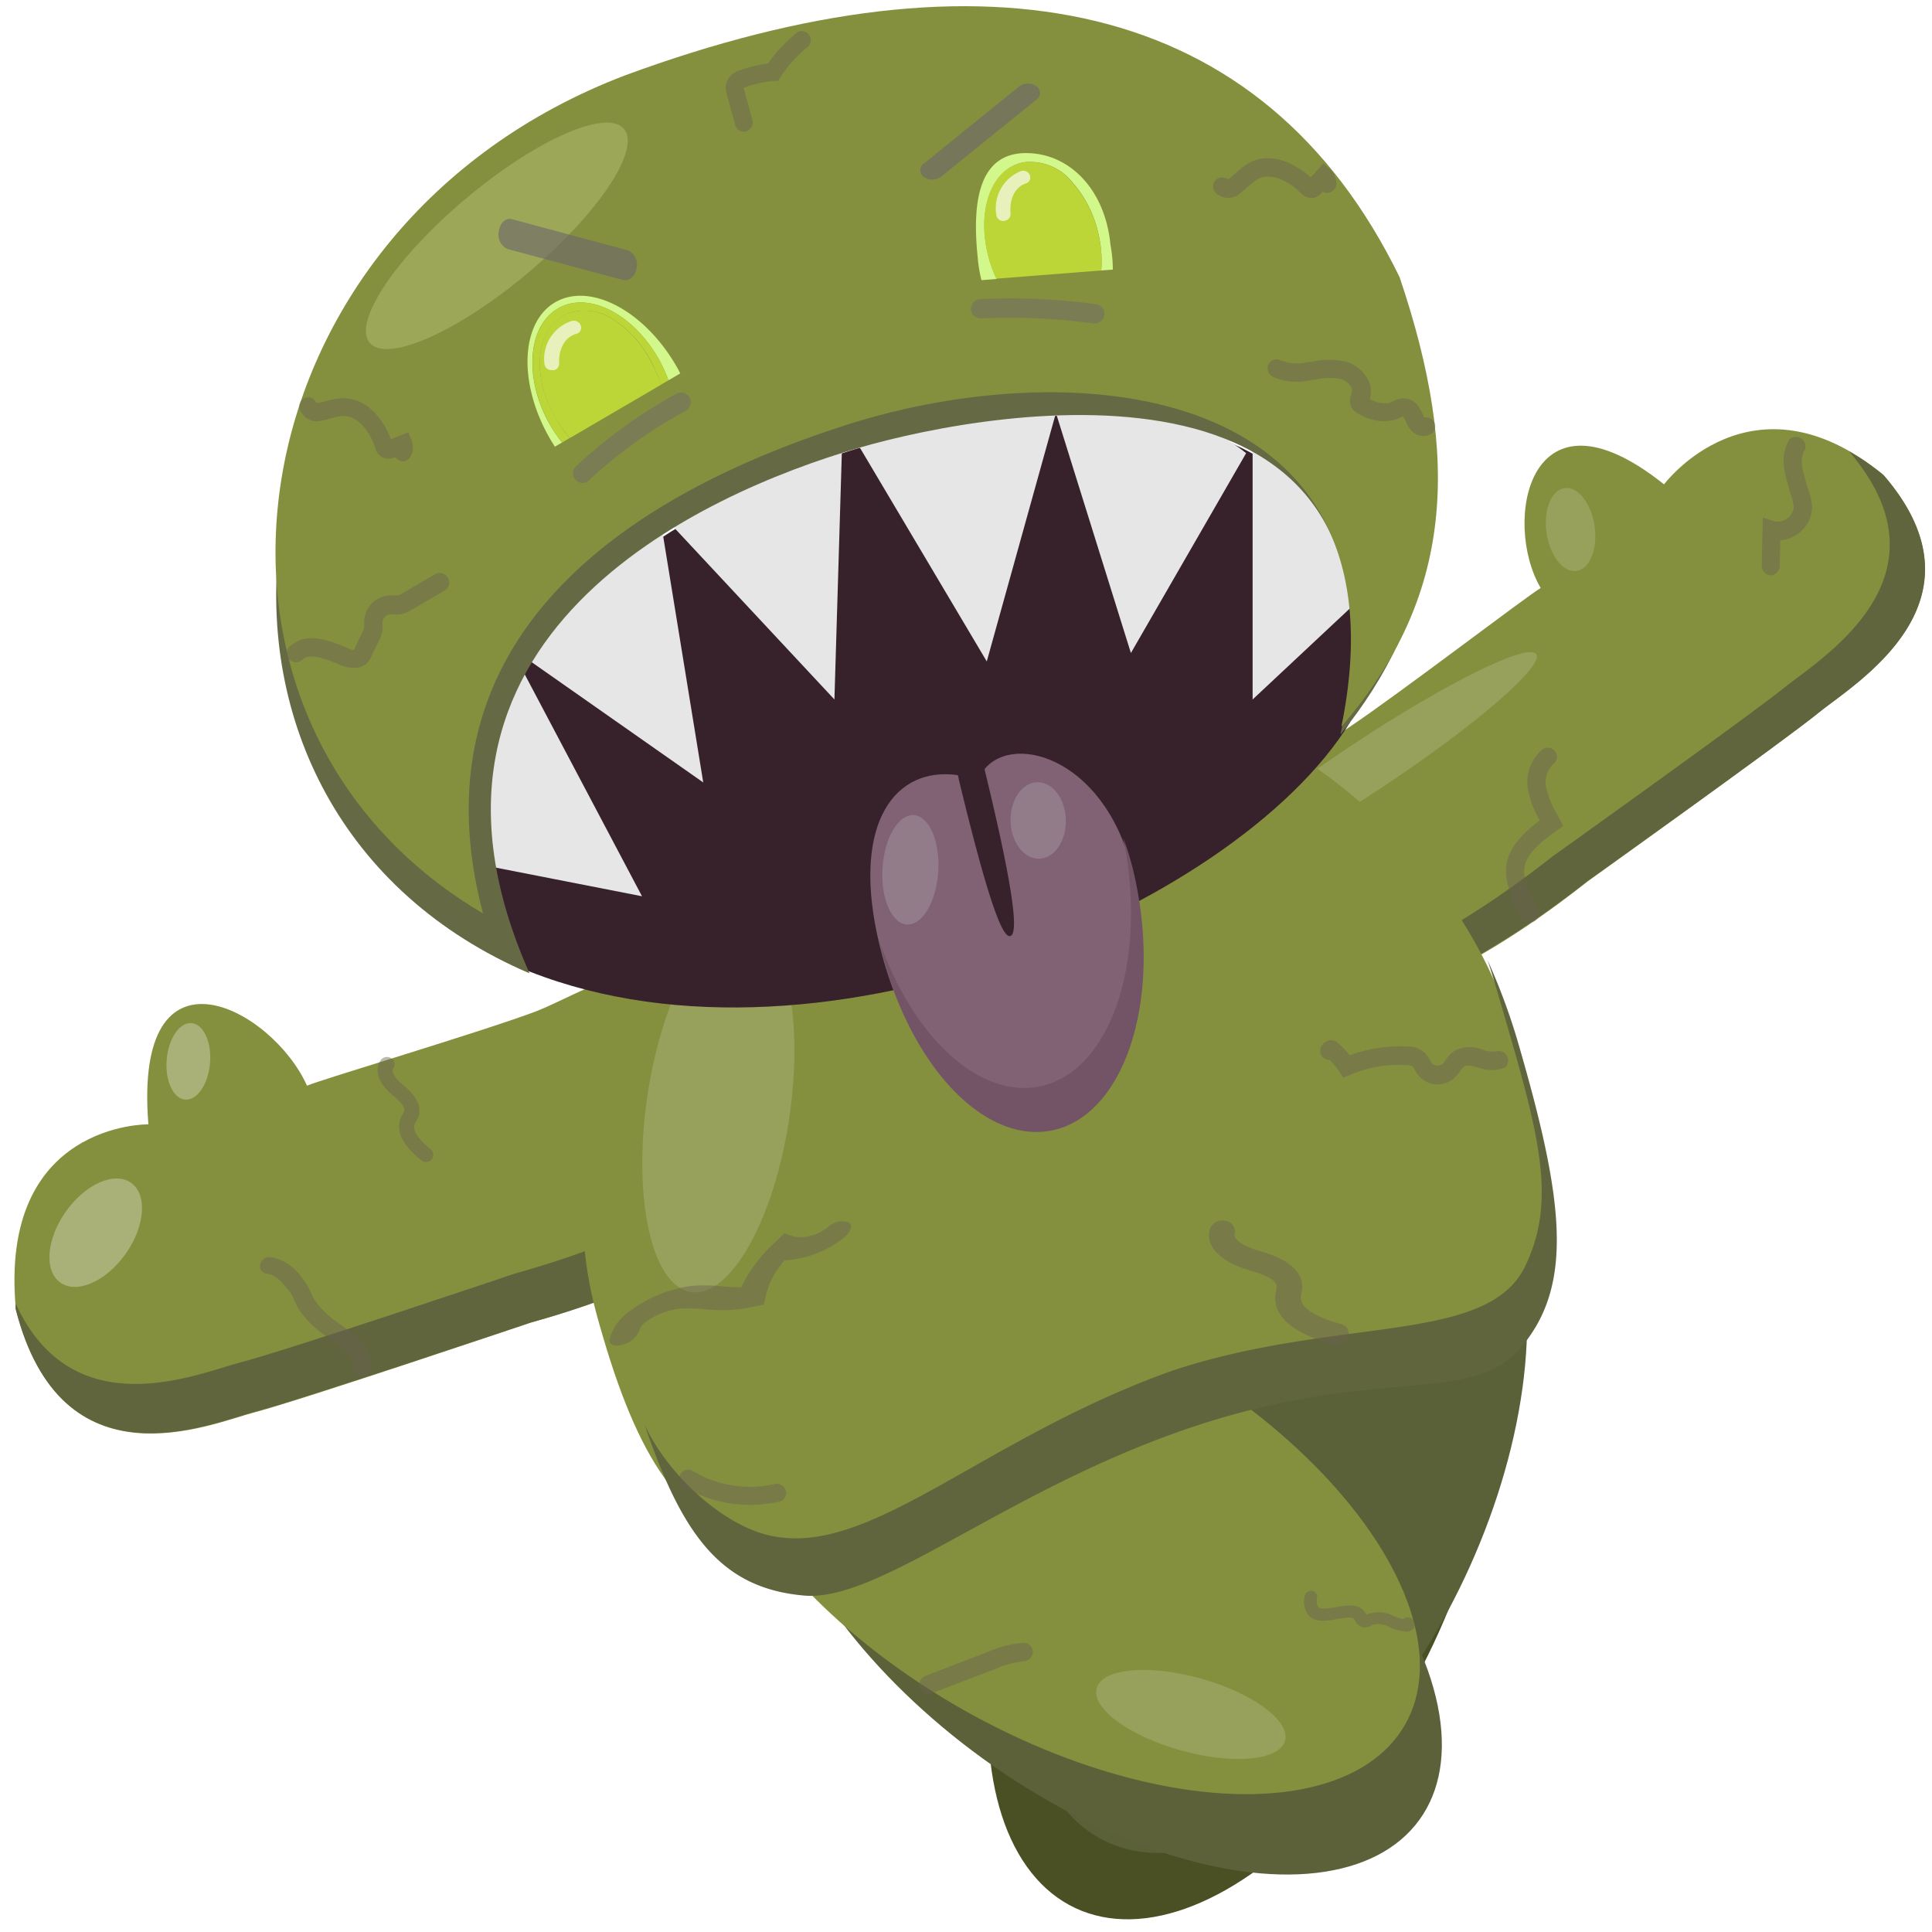 <svg xmlns="http://www.w3.org/2000/svg" viewBox="0 0 200 200"><defs><style>.cls-1{fill:#4a5023;}.cls-2{fill:#5a6037;}.cls-3{fill:#5c6139;}.cls-4{fill:#85903f;}.cls-5{fill:#97a15c;}.cls-6{fill:#a9b178;}.cls-7{fill:#60653d;}.cls-8{fill:#37222b;}.cls-9{fill:#e6e6e6;}.cls-10{fill:#816274;}.cls-11{fill:#725466;}.cls-12{fill:#937c8a;}.cls-13{fill:#656a44;}.cls-14{fill:#9ca758;}.cls-15{fill:#d2f78b;}.cls-16{fill:#bcd638;}.cls-17{fill:#e8f1bb;}.cls-18{opacity:0.45;}.cls-19{fill:#68624f;}.cls-20{opacity:0.63;}.cls-21{fill:#6e676b;}.cls-22{opacity:0.48;}</style></defs><g id="Zombie3"><g id="Zombie3_WIP_copy_2" data-name="Zombie3 WIP copy 2"><g id="LEGS_copy_4" data-name="LEGS copy 4"><ellipse class="cls-1" cx="128.57" cy="160.83" rx="40.53" ry="21.91" transform="translate(-71.7 208.7) rotate(-64.8)"/><ellipse class="cls-2" cx="131.8" cy="153.98" rx="40.53" ry="21.91" transform="translate(-63.64 207.68) rotate(-64.8)"/><ellipse class="cls-3" cx="114.29" cy="164.73" rx="21.38" ry="40.31" transform="translate(-86.16 160.62) rotate(-54.07)"/><ellipse class="cls-4" cx="110.15" cy="158.5" rx="21.23" ry="40.59" transform="translate(-82.05 176.26) rotate(-60.48)"/><ellipse class="cls-5" cx="123.27" cy="177.47" rx="3.86" ry="10.12" transform="translate(-80.82 248.45) rotate(-74.39)"/></g><g id="ARMS_copy_4" data-name="ARMS copy 4"><path class="cls-4" d="M54.9,136.93c7.81-2.19,34.69-10.46,26.73-27.1s-20.44-7.26-26.26-5.09-22.1,7-23.59,7.65c-3.57-8-18-15.76-16.42,4,0,0-15.52-.23-13.72,19.13,4.75,18.71,20.08,11.89,24.8,10.66S54.9,136.93,54.9,136.93Z"/><ellipse class="cls-6" cx="9.91" cy="127.61" rx="6.33" ry="3.79" transform="translate(-99.93 61.9) rotate(-54.67)"/><ellipse class="cls-6" cx="19.5" cy="109.87" rx="3.97" ry="2.25" transform="translate(-91.62 120.09) rotate(-85.19)"/><path class="cls-7" d="M81.41,109.39c1.48,13.55-21.07,20.47-28.11,22.45,0,0-23.74,8-28.46,9.21-4.29,1.11-17.32,6.84-23.23-6.13l0,.56c4.75,18.71,20.08,11.89,24.8,10.66s28.46-9.21,28.46-9.21c7.81-2.19,34.69-10.46,26.73-27.1C81.56,109.68,81.48,109.54,81.41,109.39Z"/><path class="cls-4" d="M164.36,91.24c-6.32,5-28.6,21.62-36.49,7s6.65-19.52,11.77-22.94,18.44-13.61,19.85-14.43c-4-6.81-1.25-21.92,12.77-10.73,0,0,9.07-12.15,22.69-1,11.38,13.14-2.92,21.58-6.67,24.62S164.36,91.24,164.36,91.24Z"/><path class="cls-7" d="M184.63,71.25c-3.75,3-23.93,17.42-23.93,17.42-5.2,4.07-21.21,16.07-31.12,12,9,10,28.87-4.86,34.78-9.48,0,0,20.18-14.38,23.92-17.42S206.33,62.34,195,49.2a25.3,25.3,0,0,0-3.59-2.48C202.61,59.81,188.36,68.22,184.63,71.25Z"/><ellipse class="cls-5" cx="141.51" cy="79.31" rx="21.01" ry="2.68" transform="translate(-20.26 91.32) rotate(-33.51)"/><ellipse class="cls-5" cx="162.59" cy="54.81" rx="2.51" ry="4.33" transform="translate(-6.22 24.08) rotate(-8.31)"/></g><g id="BODY_copy_4" data-name="BODY copy 4"><path class="cls-4" d="M156.76,107.19c-6.15-21.4-31.92-43.39-60.35-34.34s-40.55,41.57-34.69,63.06c7.6,27.85,17.66,31.91,57.42,10.25C161.16,137.37,164.38,133.71,156.76,107.19Z"/><path class="cls-7" d="M154.61,101.33c4.41,15.1,6.82,22.33,3.3,29.7-3.92,8.25-19.55,5.16-36.72,10.92-19.8,7.12-31.17,19.37-41.53,17-5-1.13-10.64-6.46-12.94-11.49,3.9,11.44,7.9,16.95,16.5,17.71,7.89.7,21-11,40.17-17.43s28.9-2.14,34.08-8.27c5.51-6.53,4.41-15.37-.41-31.85A65.21,65.21,0,0,0,154,99.41C154.21,100.05,154.42,100.7,154.61,101.33Z"/><ellipse class="cls-5" cx="74.35" cy="114.58" rx="19.37" ry="7.43" transform="translate(-49.8 171.51) rotate(-81.65)"/></g><g id="HEAD_copy_4" data-name="HEAD copy 4"><path class="cls-8" d="M139.75,74.78C127.85,94.13,83.57,113,53.43,100c-14-32,17.72-48.64,36.78-54C107.35,41.21,146,37.39,139.75,74.78Z"/><path class="cls-9" d="M117.07,67.6,129,46.91c-5.79-4.62-12.5-5-19.68-4.13Z"/><path class="cls-9" d="M53.2,67.69c-4.32,5-6.87,15-9.67,20.6l22.93,4.49Z"/><path class="cls-9" d="M72.8,81,68.43,54.15a78,78,0,0,0-15,13.27Z"/><path class="cls-9" d="M69,53.78,86.38,72.41l.81-27-.38.08A63.5,63.5,0,0,0,69,53.78Z"/><path class="cls-9" d="M102.15,68.47l7.15-25.69c-7-.7-14.16.65-21,2.36Z"/><path class="cls-9" d="M129.67,46.59V72.41L140.79,62C140.79,52.67,135.21,49,129.67,46.59Z"/><path class="cls-10" d="M101.92,79.62c0,.06.14.58.16.67,3.15,13.06,3.26,16.4,2.5,16.61s-2.18-3.16-5.33-16.23c0-.14-.06-.28-.1-.43-6.48-.91-10.77,4.86-8.39,16.31,2.62,12.64,10.71,21.63,18.06,20.09s11.2-13,8.58-25.7C114.87,78.73,105.09,75.73,101.92,79.62Z"/><path class="cls-11" d="M107.68,112.45c-6.32,1.33-13.17-5.12-16.64-15C93.78,109.84,101.73,118.57,109,117s11.2-13.05,8.58-25.69a28.7,28.7,0,0,0-1.3-4.54C118.86,99.43,115,110.91,107.68,112.45Z"/><ellipse class="cls-12" cx="94.25" cy="90.05" rx="5.67" ry="2.89" transform="translate(-1.55 178.45) rotate(-86.4)"/><ellipse class="cls-12" cx="107.48" cy="84.93" rx="2.86" ry="3.96" transform="translate(-2.32 3.02) rotate(-1.59)"/><path class="cls-13" d="M145.28,30.73C131.1,1.65,104.1-3.9,66.77,9.85c-46.12,19.2-50.89,74.24-11.95,90.91C39.33,66,72.6,51.1,88.91,46.36c14.37-4.18,58.63-11.78,49.85,29.69C148.42,64.15,151.61,49.45,145.28,30.73Z"/><path class="cls-4" d="M144.89,28.7C130.72-.37,102-5.95,64.71,7.8,23.64,23.44,15.85,74.43,50,94.56,42.81,67.29,62.81,51.93,87.58,44c23.89-7.68,58.57-4.33,51.28,31.22C150.49,61.76,151.22,47.43,144.89,28.7Z"/><ellipse class="cls-14" cx="51.43" cy="24.41" rx="17.2" ry="5.01" transform="translate(-3.64 38.84) rotate(-40.07)"/><path class="cls-15" d="M102.24,26.18c-1-4.26.27-8.12,3-9.17a4.2,4.2,0,0,1,.79-.22,5.62,5.62,0,0,1,5,2.09,11.92,11.92,0,0,1,2.68,5.32A12.41,12.41,0,0,1,114,28l1.2-.09a14.06,14.06,0,0,0-.24-2.54c-.55-5.66-4-9-7.75-9.46-6-.74-6.59,5.05-6,10.72A14.21,14.21,0,0,0,101.6,29l1.57-.12A13.11,13.11,0,0,1,102.24,26.18Z"/><path class="cls-16" d="M113.7,24.2A11.92,11.92,0,0,0,111,18.88a5.62,5.62,0,0,0-5-2.09,4.2,4.2,0,0,0-.79.22c-2.72,1-4,4.91-3,9.17a13.11,13.11,0,0,0,.93,2.67L114,28A12.41,12.41,0,0,0,113.7,24.2Z"/><path class="cls-17" d="M105.65,17.73a4.13,4.13,0,0,0-2.51,4.52.71.71,0,0,0,.79.62.86.86,0,0,0,.23-.06.68.68,0,0,0,.45-.68c-.13-1.56.46-2.74,1.57-3.14a.64.64,0,0,0,.42-.88A.74.74,0,0,0,105.65,17.73Z"/><path class="cls-15" d="M56.68,43.52C54.16,38.68,54.74,33.44,58,31.8s7.91,1,10.43,5.81a15.69,15.69,0,0,1,.77,1.76l1.22-.71c-.1-.2-.2-.41-.32-.61-3.26-5.77-8.87-8.82-12.52-6.82s-4,8.3-.71,14.07c.18.32.38.63.57.94l.74-.43A15,15,0,0,1,56.68,43.52Z"/><path class="cls-16" d="M58,31.8c-3.24,1.64-3.82,6.88-1.3,11.72a15,15,0,0,0,1.48,2.29l.8-.47a12.62,12.62,0,0,1-1.77-2.65c-2-3.85-1.7-7.93.61-9.69a5,5,0,0,1,.69-.43,5.26,5.26,0,0,1,5.21.65,11.4,11.4,0,0,1,3.79,4.41,12.25,12.25,0,0,1,.88,2.21l.81-.47a15.69,15.69,0,0,0-.77-1.76C65.89,32.77,61.22,30.17,58,31.8Z"/><path class="cls-16" d="M67.49,37.63a11.4,11.4,0,0,0-3.79-4.41,5.26,5.26,0,0,0-5.21-.65,5,5,0,0,0-.69.43c-2.31,1.76-2.57,5.84-.61,9.69A12.62,12.62,0,0,0,59,45.34l9.41-5.5A12.25,12.25,0,0,0,67.49,37.63Z"/><path class="cls-17" d="M59.15,33.24a4.13,4.13,0,0,0-2.79,4.43.72.72,0,0,0,.79.64.59.59,0,0,0,.23,0,.67.67,0,0,0,.5-.66c-.06-1.58.6-2.74,1.76-3.09a.64.64,0,0,0,.48-.86A.78.78,0,0,0,59.15,33.24Z"/></g><g id="FOLDS_copy_4" data-name="FOLDS copy 4"><g class="cls-18"><path class="cls-19" d="M37.07,69.11A3.52,3.52,0,0,1,35,68.74l-.22-.09c-1.54-.61-2.77-1-3.5-.34A.94.94,0,1,1,30,66.93c1.66-1.57,4-.65,5.48-.05l.25.1c.26.11.76.36.91.28l.13-.27.72-1.52a1.86,1.86,0,0,0,.21-.54,1.15,1.15,0,0,0,0-.26c0-.13,0-.26,0-.38a2.77,2.77,0,0,1,2.85-2.66l.39,0a1.06,1.06,0,0,0,.28,0,1.71,1.71,0,0,0,.42-.2l3.41-2a1,1,0,0,1,1.3.35A.94.94,0,0,1,46,61.15l-3.41,2a3,3,0,0,1-1.15.45,3.06,3.06,0,0,1-.77,0l-.23,0a.79.79,0,0,0-.57.23.82.82,0,0,0-.28.56c0,.08,0,.15,0,.23a2.94,2.94,0,0,1-.38,1.75l-.73,1.51a2.48,2.48,0,0,1-.64.92A1.84,1.84,0,0,1,37.07,69.11Z"/></g><g class="cls-18"><path class="cls-19" d="M41.73,47.76a.89.89,0,0,1-.78-.42l-.11,0a1.39,1.39,0,0,1-2-1c-.54-1.62-1.75-3.26-3.24-3.27h0a5.45,5.45,0,0,0-1.3.24c-.29.08-.59.15-.88.21a1.87,1.87,0,0,1-2.2-.78,1,1,0,0,1,.06-1.37.93.93,0,0,1,1.32.06l0,.06c.08.08.13.15.19.2l.24,0a6.8,6.8,0,0,0,.75-.18,7,7,0,0,1,1.78-.29h0c2.47,0,4.15,2.22,4.91,4.24l1.81-.72.34.89a2,2,0,0,1-.12,1.65A1,1,0,0,1,41.73,47.76Z"/></g><g class="cls-18"><path class="cls-19" d="M146.35,168.57a1,1,0,0,1-.86.34,5.46,5.46,0,0,1-1.63-.45,2.33,2.33,0,0,0-1.73-.26l-.1.05a1.34,1.34,0,0,1-.95.2,1.25,1.25,0,0,1-.82-.69l-.09-.16c-.2-.26-1.06-.11-1.74,0-1,.19-2.18.39-2.89-.29a2.28,2.28,0,0,1-.5-2,.72.72,0,0,1,.73-.64.61.61,0,0,1,.58.7,1.25,1.25,0,0,0,.13,1c.27.26,1.12.1,1.81,0,1.08-.19,2.3-.4,2.94.44a2.9,2.9,0,0,1,.19.29l0,.07,0,0,.15-.07a3.31,3.31,0,0,1,2.75.21,5.54,5.54,0,0,0,.92.31,1.58,1.58,0,0,1,.24-.15.73.73,0,0,1,.8.21.76.76,0,0,1,.1.82A.71.71,0,0,1,146.35,168.57Z"/></g><g class="cls-18"><path class="cls-19" d="M76.84,13.62a.94.94,0,0,1-.74-.68l-.89-3.27a2,2,0,0,1,0-1.15,2.06,2.06,0,0,1,1.41-1.26,14.36,14.36,0,0,1,2.88-.68,15.61,15.61,0,0,1,3.07-3.27A.95.95,0,0,1,83.69,4.8,13.86,13.86,0,0,0,80.78,8l-.24.38-.46,0a13,13,0,0,0-2.89.63L77,9.12a.43.43,0,0,0,0,.05l.9,3.27a1,1,0,0,1-.66,1.17A.9.9,0,0,1,76.84,13.62Z"/></g><g class="cls-18"><path class="cls-19" d="M146.91,45.08c-.78-.21-1.19-1-1.38-1.43a2.37,2.37,0,0,0-.34-.57,1,1,0,0,1-.32.18,3.48,3.48,0,0,1-.48.21,4.87,4.87,0,0,1-3.63-.57,1.69,1.69,0,0,1-.89-.81,1.71,1.71,0,0,1,0-1.27.91.91,0,0,0,0-.73,1.82,1.82,0,0,0-1-.84,6.31,6.31,0,0,0-2.82.08l-.26,0a6.19,6.19,0,0,1-4.09-.35,1,1,0,0,1-.38-1.29.94.94,0,0,1,1.28-.38,4.7,4.7,0,0,0,2.88.15l.25,0a8.1,8.1,0,0,1,3.7,0,3.73,3.73,0,0,1,2.16,1.79,2.74,2.74,0,0,1,.22,2.05,3,3,0,0,0,2,.41l.29-.13a3.34,3.34,0,0,1,.91-.32c1.38-.21,2,1,2.26,1.58.05.11.13.26.19.37a1,1,0,0,1,1.06.59A.94.94,0,0,1,148,45,1.62,1.62,0,0,1,146.91,45.08Z"/></g><g class="cls-18"><path class="cls-19" d="M63.16,139a.53.53,0,0,1-.06-.4,5.29,5.29,0,0,1,2.28-3,13.44,13.44,0,0,1,6.35-2.5,18,18,0,0,1,3.06.06c.66.05,1.29.1,1.94.09A15,15,0,0,1,80,128.82l1.18-1.15,1.07.36a4.54,4.54,0,0,0,3.45-1,2.15,2.15,0,0,1,2.18-.49c.45.32.2,1-.55,1.62a11,11,0,0,1-6.11,2.32,8.55,8.55,0,0,0-1.86,3.34l-.31,1.24-1.7.34a14.88,14.88,0,0,1-4.42.13,15.64,15.64,0,0,0-2.56-.06,7.63,7.63,0,0,0-3.45,1.32c-.54.4-.64.66-.67.83a2.54,2.54,0,0,1-1.76,1.57C63.84,139.4,63.33,139.31,63.16,139Z"/></g><g class="cls-18"><path class="cls-19" d="M183.29,59.56h0a1,1,0,0,1-.92-1l.11-5,1.21.4a1.67,1.67,0,0,0,2-1.47,4.58,4.58,0,0,0-.28-1.2c-.06-.19-.13-.39-.18-.59l-.12-.43c-.43-1.51-.88-3.07.12-4.78a1,1,0,0,1,1.64,1c-.57,1-.37,1.8.06,3.3l.12.44c0,.17.11.34.16.52a5.55,5.55,0,0,1,.37,1.76,3.4,3.4,0,0,1-1.45,2.74,3.57,3.57,0,0,1-1.83.7l-.06,2.69A1,1,0,0,1,183.29,59.56Z"/></g><g class="cls-18"><path class="cls-19" d="M158.64,95.45a.93.93,0,0,1-1.08-.46c-2.34-4.26-2.62-6.69,1.82-10.06a11.42,11.42,0,0,1-1.15-2.87,4.51,4.51,0,0,1,1.33-4.39.95.95,0,1,1,1.19,1.47,2.66,2.66,0,0,0-.66,2.53,10.93,10.93,0,0,0,1.16,2.73l.58,1.11-.68.48c-4.14,2.92-4.05,4.22-1.93,8.09a1,1,0,0,1-.37,1.29Z"/></g><g class="cls-18"><path class="cls-19" d="M148.87,112.26h-.24a2.62,2.62,0,0,1-1.85-1,4.32,4.32,0,0,1-.34-.53,1.39,1.39,0,0,0-.24-.35,1.63,1.63,0,0,0-.62-.12,12.76,12.76,0,0,0-5.78,1l-.74.32-.43-.68a7.28,7.28,0,0,0-1-1.18.58.58,0,0,1-.19,0,1,1,0,0,1-.77-.77,1.13,1.13,0,0,1,.59-1.12,1,1,0,0,1,1.22.12,8.46,8.46,0,0,1,1.24,1.3,15,15,0,0,1,5.92-.92,2.46,2.46,0,0,1,2.4,1.43c.06.1.12.2.19.3a.82.82,0,0,0,1.08.09,2.27,2.27,0,0,0,.34-.42,3.56,3.56,0,0,1,.85-.91,3.45,3.45,0,0,1,3-.16,2.47,2.47,0,0,0,1.49.14,1,1,0,0,1,.83,1.71,3.9,3.9,0,0,1-2.8,0c-.71-.18-1.19-.29-1.46-.11a2.37,2.37,0,0,0-.38.45,4.29,4.29,0,0,1-.61.73A2.59,2.59,0,0,1,148.87,112.26Z"/></g><g class="cls-18"><path class="cls-19" d="M27,131.46a.76.76,0,0,1-.06-.61,1,1,0,0,1,1.14-.71,5,5,0,0,1,3.24,2.23l.13.15a5.71,5.71,0,0,1,.75,1.33c.1.22.2.44.32.65h0A9.19,9.19,0,0,0,35.1,137c1.56,1.16,3.18,2.37,3.37,4.46a1,1,0,0,1-.83,1,.79.79,0,0,1-1-.67c-.14-1.43-1.42-2.39-2.78-3.41a10.13,10.13,0,0,1-3-2.95h0a7.76,7.76,0,0,1-.37-.77,4.34,4.34,0,0,0-.56-1l-.12-.15c-.74-.91-1.23-1.51-2.25-1.67A.79.79,0,0,1,27,131.46Z"/></g><g class="cls-18"><path class="cls-19" d="M138.31,139.2a1.51,1.51,0,0,1-.41-.06c-5.06-1.39-6-3.47-5.88-5a3.31,3.31,0,0,1,.08-.55,2,2,0,0,0,.05-.42c0-.77-1.65-1.34-2.88-1.69-3-.87-4.58-2.57-4-4.32a1.37,1.37,0,0,1,1.61-.78,1.1,1.1,0,0,1,.93,1.34c-.19.58,1.05,1.32,2.35,1.7s4.59,1.33,4.64,3.71a3.62,3.62,0,0,1-.08.8,2,2,0,0,0-.06.34c-.1,1.4,2.52,2.34,4.09,2.77a1.06,1.06,0,0,1,.84,1.37A1.33,1.33,0,0,1,138.31,139.2Z"/></g><g class="cls-18"><path class="cls-19" d="M96.09,175.34a1,1,0,0,1-.89-.61,1,1,0,0,1,.55-1.23l6.62-2.54a11,11,0,0,1,3.55-.9.93.93,0,0,1,1,.92,1,1,0,0,1-.92,1,9.31,9.31,0,0,0-2.93.78l-6.62,2.53A.78.78,0,0,1,96.09,175.34Z"/></g><g class="cls-18"><path class="cls-19" d="M77.51,155.79a13.44,13.44,0,0,1-6.72-1.87,1,1,0,0,1-.37-1.29.93.93,0,0,1,1.28-.37,11.52,11.52,0,0,0,8.56,1.35,1,1,0,0,1,1.11.75.94.94,0,0,1-.75,1.11A16.59,16.59,0,0,1,77.51,155.79Z"/></g><g class="cls-20"><path class="cls-21" d="M64.78,29a.91.91,0,0,1-.23,0l-12-3.22a1.62,1.62,0,0,1-.91-1.85c.12-.85.72-1.42,1.35-1.24l12,3.22a1.61,1.61,0,0,1,.91,1.85C65.8,28.43,65.32,29,64.78,29Z"/></g><g class="cls-20"><line class="cls-21" x1="96.5" y1="17.61" x2="106.4" y2="9.63"/><path class="cls-21" d="M96.5,18.59a1.49,1.49,0,0,1-.87-.27.85.85,0,0,1,0-1.39l9.9-8a1.5,1.5,0,0,1,1.76,0,.84.84,0,0,1,0,1.39l-9.9,8A1.43,1.43,0,0,1,96.5,18.59Z"/></g><g class="cls-18"><path class="cls-19" d="M137.81,19.86a.84.84,0,0,1-.47.11,1,1,0,0,1-.42-.12l-.07.08a1.52,1.52,0,0,1-.86.55,1.55,1.55,0,0,1-1.37-.53c-1.21-1.2-3-2.11-4.36-1.43h0a5,5,0,0,0-1.05.8c-.23.2-.46.41-.7.59a1.88,1.88,0,0,1-2.31.31,1,1,0,0,1-.56-1.25.91.91,0,0,1,1.2-.54l.06,0,.26.1.2-.14c.2-.16.39-.33.59-.51a6.9,6.9,0,0,1,1.45-1.07h0c2.2-1.11,4.7.09,6.29,1.55L137,16.9l.71.64a2,2,0,0,1,.63,1.53A.92.92,0,0,1,137.81,19.86Z"/></g><g class="cls-18"><path class="cls-19" d="M43.82,120.24a.88.88,0,0,1-.21-.12c-2.5-2-2.52-3.51-2.09-4.46,0-.11.12-.22.18-.34a1.19,1.19,0,0,0,.13-.25c.18-.5-.6-1.21-1.2-1.71-1.47-1.2-1.94-2.62-1.2-3.64a.81.81,0,0,1,1.09-.16.75.75,0,0,1,.19,1.06c-.24.34.27,1.08.91,1.6s2.24,1.83,1.69,3.38a2.88,2.88,0,0,1-.24.5,2,2,0,0,0-.12.21c-.4.88.84,2,1.62,2.65A.74.74,0,0,1,44.7,120,.77.77,0,0,1,43.82,120.24Z"/></g><g class="cls-22"><path class="cls-21" d="M113.3,33.48h-.14a64.28,64.28,0,0,0-11.6-.52,1,1,0,1,1-.09-2,65.53,65.53,0,0,1,12,.53,1,1,0,0,1,.85,1.12A1,1,0,0,1,113.3,33.48Z"/></g><g class="cls-22"><path class="cls-21" d="M60.31,50a1,1,0,0,1-.68-1.73A51.1,51.1,0,0,1,70,40.77a1,1,0,0,1,1,1.75A48.81,48.81,0,0,0,61,49.7,1,1,0,0,1,60.31,50Z"/></g></g></g></g></svg>